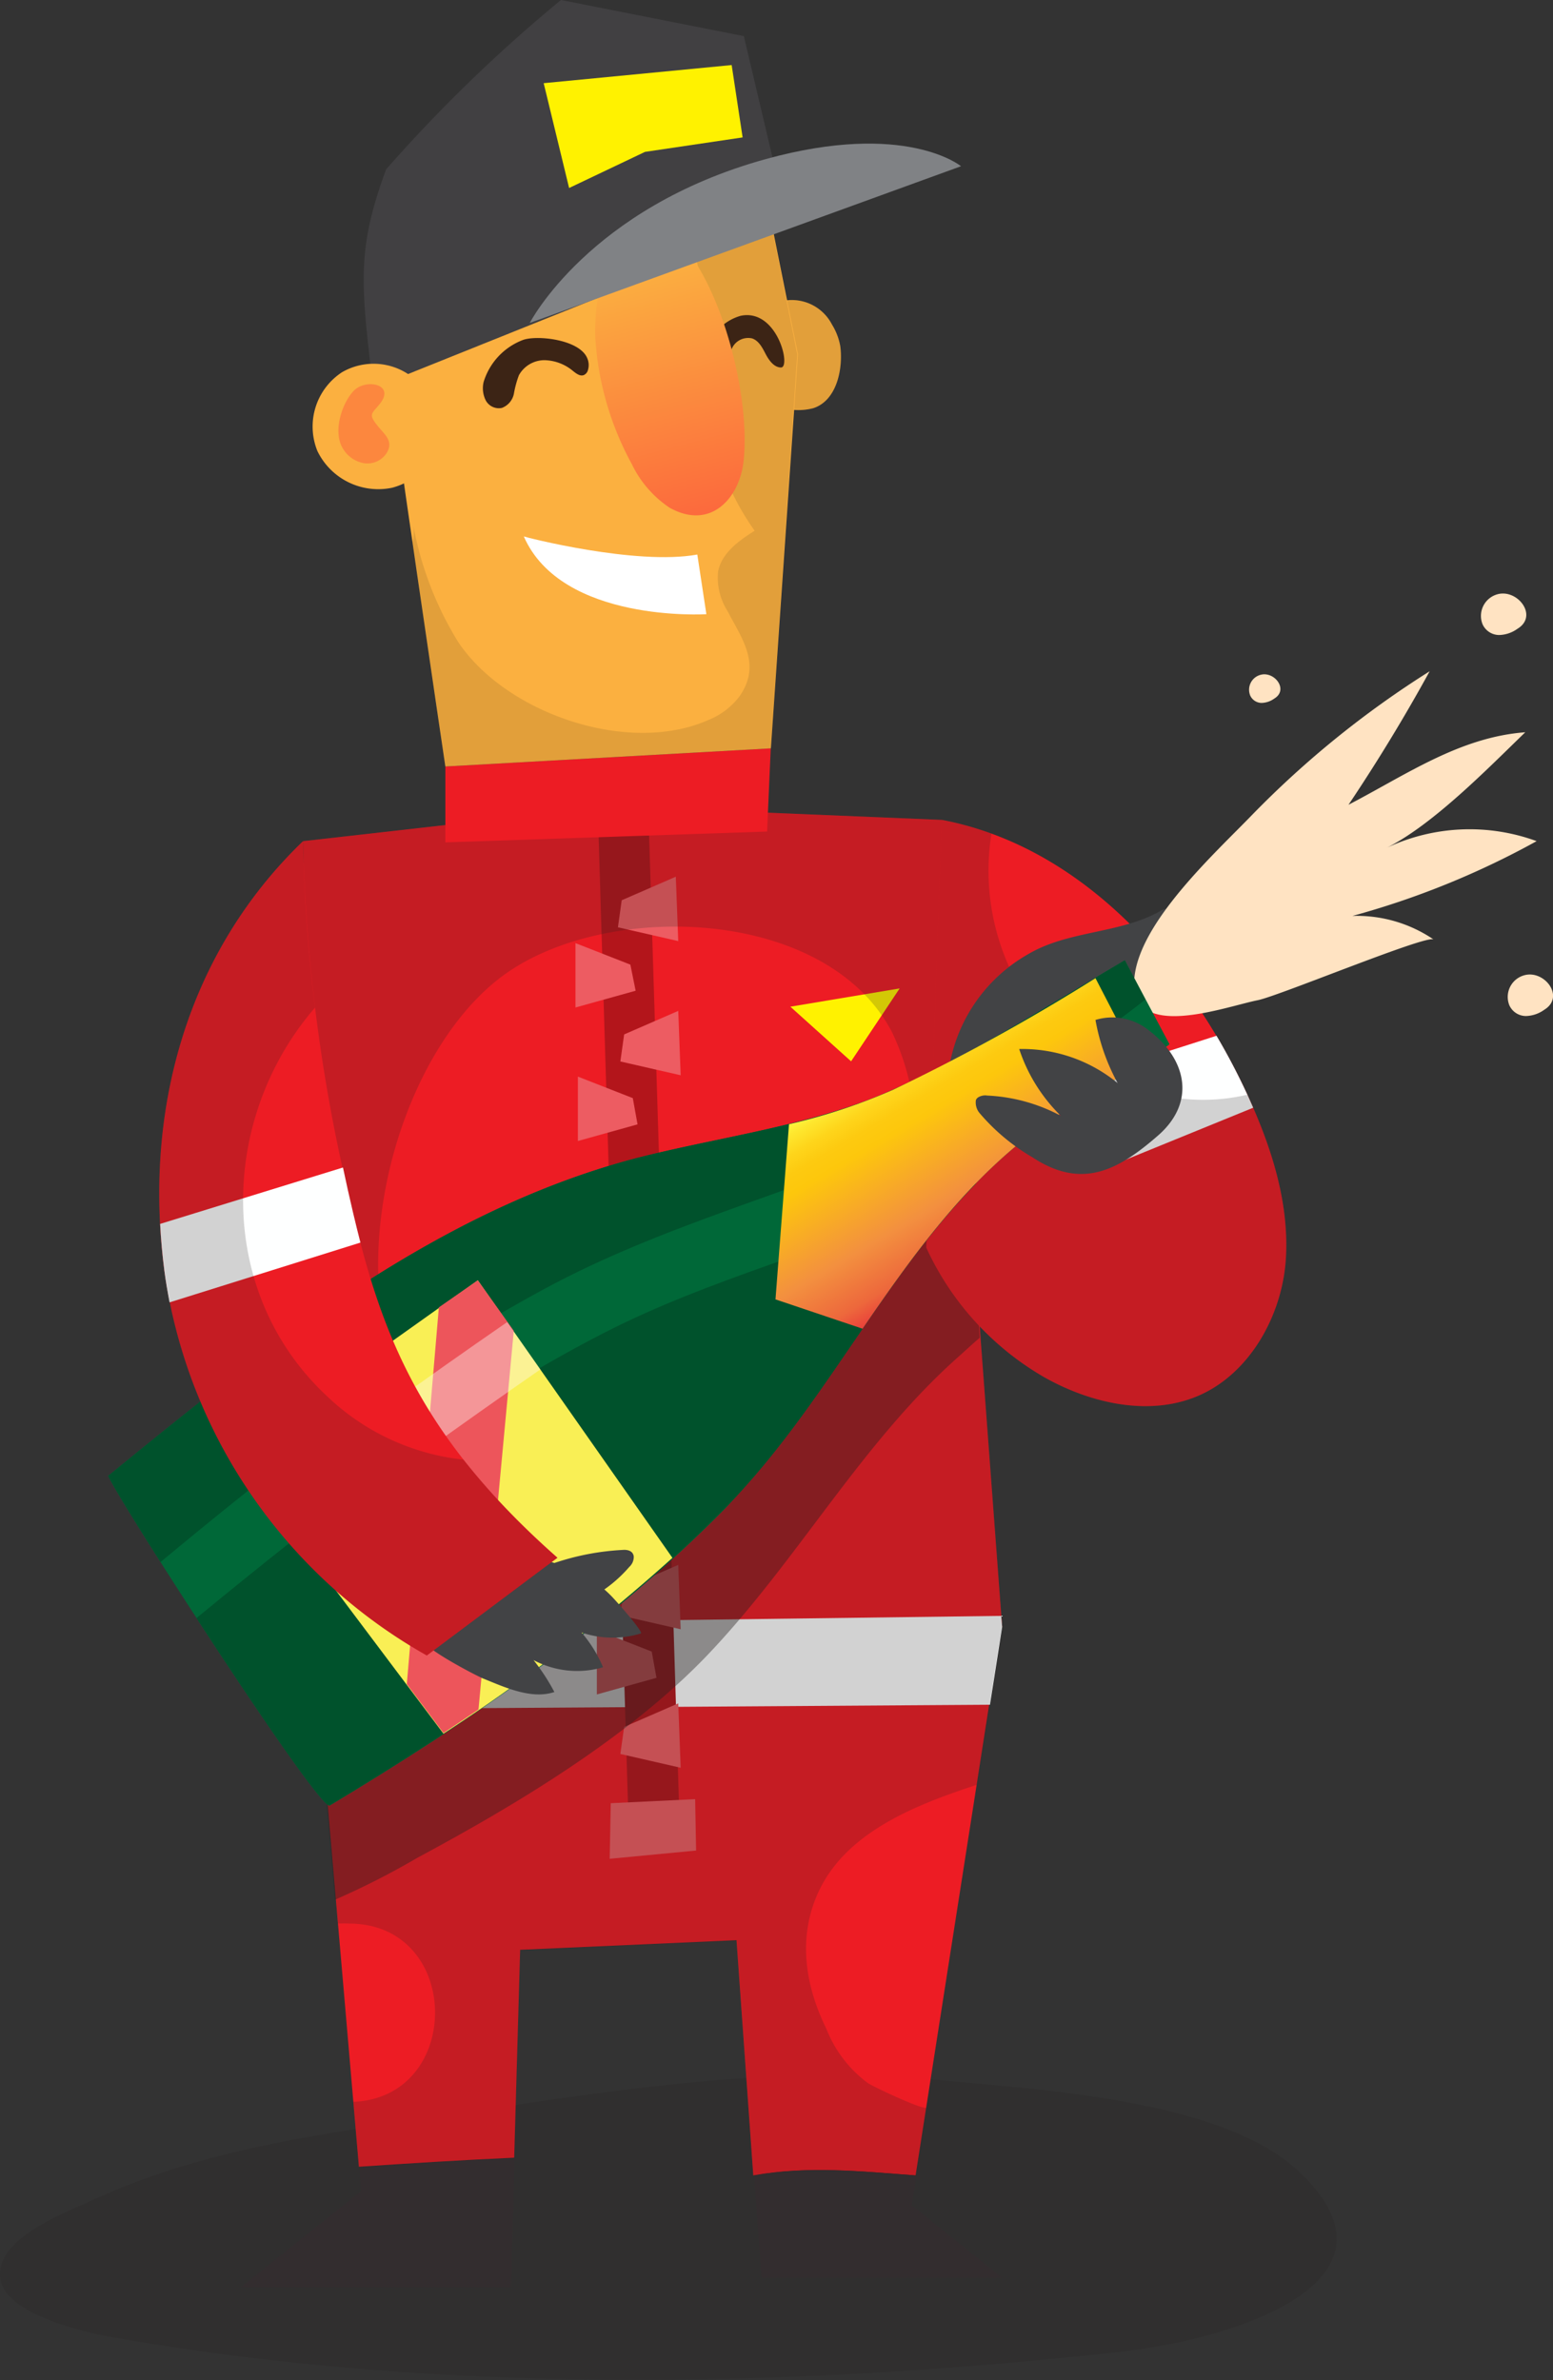 <svg xmlns="http://www.w3.org/2000/svg" xmlns:xlink="http://www.w3.org/1999/xlink" viewBox="0 0 114.83 175.98"><rect x="0" y="0" width="114.83" height="175.98" fill="#333333" stroke="none"/><defs><style>.cls-1,.cls-8{fill:#231f20;}.cls-1{opacity:0.2;}.cls-2{fill:#332d2f;}.cls-3{fill:#ed1c24;}.cls-4{fill:#fff200;}.cls-5{fill:#feffff;}.cls-6{fill:#b3151b;}.cls-7{fill:#ed5c62;}.cls-16,.cls-8{opacity:0.4;}.cls-9{fill:#424345;}.cls-10{fill:#ffe3c2;}.cls-11{fill:#006838;}.cls-12{fill:#00522c;}.cls-13{fill:url(#linear-gradient);}.cls-14{fill:#f9ef55;}.cls-15{fill:#ed555b;}.cls-16{fill:#fff9f2;}.cls-17{fill:#fbb040;}.cls-18{opacity:0.1;}.cls-19{fill:#3c2415;}.cls-20{fill:url(#linear-gradient-2);}.cls-21{fill:#414042;}.cls-22{fill:#808285;}.cls-23{fill:#fff;}.cls-24{fill:#fc873e;}</style><linearGradient id="linear-gradient" x1="4627.28" y1="-408.37" x2="4643.05" y2="-408.37" gradientTransform="matrix(0.51, 0.86, -0.86, 0.51, -2655.02, -3686.57)" gradientUnits="userSpaceOnUse"><stop offset="0" stop-color="#fff33b"/><stop offset="0.04" stop-color="#fee72e"/><stop offset="0.12" stop-color="#fed51b"/><stop offset="0.2" stop-color="#fdca10"/><stop offset="0.28" stop-color="#fdc70c"/><stop offset="0.67" stop-color="#f3903f"/><stop offset="0.89" stop-color="#ed683c"/><stop offset="1" stop-color="#e93e3a"/></linearGradient><linearGradient id="linear-gradient-2" x1="52.82" y1="40.67" x2="47.37" y2="19.76" gradientUnits="userSpaceOnUse"><stop offset="0" stop-color="#fc5f3c"/><stop offset="1" stop-color="#fbb040"/></linearGradient></defs><title>project-success</title><g id="Layer_2" data-name="Layer 2"><g id="Layer_1-2" data-name="Layer 1"><path class="cls-1" d="M88.25,172.93a46.44,46.44,0,0,1-5.88,1c-24.27,2.65-50.12,3.1-74.12-1.14-2-.35-7.88-1.69-8.23-4.33-.4-3,4.85-4.87,7.18-5.95,6.6-3,13.89-4.34,21-5.38,12.82-1.87,27.57-4.67,40.54-3.4,7.65.75,21.46,1.39,27.23,6.76C102.85,166.89,96.14,171,88.25,172.93Z"/><path class="cls-2" d="M26.69,162l-8.91,7.13h20l.27-9.58c-3.81.17-7.59.41-11.48.67Z"/><path class="cls-3" d="M23.13,120.64l3.41,39.56c3.88-.26,7.67-.5,11.48-.67l.44-15.37,16-.71,1.24,17.39c4-.72,8-.3,12,0l6.34-40.56Z"/><path class="cls-2" d="M67.76,160.85c-4-.3-8-.73-12,0l.54,7.56H74.1l-6.68-5.35Z"/><polygon class="cls-3" points="22.42 62.19 23.13 120.64 74.1 120.29 69.64 60.62 45.23 59.61 22.42 62.19"/><polygon class="cls-4" points="58.44 74.43 62.93 78.47 66.52 73.08 58.44 74.43"/><polygon class="cls-5" points="22.07 126.38 22.1 120.14 74.03 119.47 74.1 120.29 73.2 126.04 22.07 126.38"/><polygon class="cls-6" points="44.2 59.82 46.55 137.22 50.31 136.75 47.94 59.95 44.2 59.82"/><path class="cls-7" d="M42.55,74.49V69.73l4.06,1.59L47,73.25Zm4.59,8.64-.35-1.94L42.73,79.6v4.76Zm.35,10.23-.35-1.94-4.06-1.59V94.6Zm.35,10.23-.35-1.94-4.06-1.59v4.76Zm.35,10.23-.35-1.94-4.06-1.59v4.76Zm.35,10.23-.35-1.94-4.06-1.59v4.76Z"/><path class="cls-7" d="M45.69,68.56l.28-2,4-1.74.18,4.76ZM50.33,79.5l-.18-4.76-4,1.74-.28,2Zm0,10.24L50.18,85l-4,1.74-.28,2Zm0,10.24-.18-4.76-4,1.74-.28,2Zm0,10.24-.18-4.76-4,1.74-.28,2Zm0,10.24-.18-4.76-4,1.74-.28,2Zm0,10.24-.18-4.76-4,1.74-.28,2Z"/><polygon class="cls-7" points="45.16 133.32 51.4 133.02 51.47 136.82 45.08 137.43 45.16 133.32"/><path class="cls-1" d="M73.2,126s.49-3.45.9-5.75L69.64,60.62l-24.42-1L22.42,62.19l.71,58.45L25,142.22a7.67,7.67,0,0,1,.8,0c8.39,0,8.48,12.84.33,13.18l.42,4.85c3.88-.26,7.67-.5,11.48-.67l.44-15.37,16-.71,1.24,17.39c4-.72,8-.3,12,0l.8-5.09c-.05.33-4-1.55-4.33-1.78a9.13,9.13,0,0,1-3.07-4c-1.54-3.14-2.12-6.59-.7-9.9,2-4.65,7.32-6.68,11.81-8.16Zm-38-17.28c-12-7.09-7.57-29.94,2.29-36.8,7.7-5.35,23.65-4.78,28.46,4.38a17.69,17.69,0,0,1,1.67,9.19,26.88,26.88,0,0,1-6.83,16.66C55.37,108.09,42.84,113.26,35.22,108.75Z"/><path class="cls-8" d="M71.56,86.26A7.91,7.91,0,0,0,70.23,86c-3-.21-5.86.95-8.6,2.13C49,93.65,36.66,100.41,27,110.23a53.81,53.81,0,0,0-4,4.49l.07,5.92,1.71,19.81a57.92,57.92,0,0,0,6.09-3.1c7.32-3.93,15.56-8.87,21.37-14.91,6.7-7,11.41-15.72,18.63-22.13.51-.45,1-.92,1.57-1.4Z"/><path class="cls-3" d="M92.26,81C87.85,71.44,80,62.58,69.64,60.62L68.49,92.24a21.33,21.33,0,0,0,8.68,9.56c3.52,2,8,3,11.67,1.29s6-5.94,6.24-10.08S94,84.79,92.26,81Z"/><path class="cls-5" d="M92.26,81a48.07,48.07,0,0,0-2.31-4.42L79.26,80l2.32,6.42,11.08-4.52Z"/><path class="cls-1" d="M92.22,80.94a14.39,14.39,0,0,1-10.35-1.49,17.33,17.33,0,0,1-8.56-17.82,23.46,23.46,0,0,0-3.67-1L68.49,92.24a21.33,21.33,0,0,0,8.68,9.56c3.52,2,8,3,11.67,1.29s6-5.94,6.24-10.08S94,84.79,92.26,81Z"/><path class="cls-9" d="M81.25,73.84c-1.38.7-2.75,1.4-4.13,2.17-.74.41-7,2.92-7,3.36A11.82,11.82,0,0,1,76,70.56c3-1.78,6.71-1.5,9.74-3.17a1.52,1.52,0,0,1,1.38-.14,1.35,1.35,0,0,1,.59,1.49c-.38,1.84-2.1,2.9-3.63,3.69Z"/><path class="cls-10" d="M102.56,62.67a14.41,14.41,0,0,1,11.06-.48A61.73,61.73,0,0,1,100,67.72a10.09,10.09,0,0,1,6,1.74c-.53-.36-11.44,4.18-13,4.49-2.42.48-9.49,3.13-9.13-1.57.32-4.19,6-9.32,8.72-12.14a71.41,71.41,0,0,1,13.12-10.61q-2.77,5.05-6,9.87c4.28-2.23,8.23-5,13.07-5.36C110,56.83,106,60.93,102.56,62.67Z"/><path class="cls-11" d="M55.19,109.81c7.74-8.69,12.34-19.8,22-26.67.68-.48,9.34-5.82,9.28-5.94L83.17,71c-5.62,3.3-11.15,6.86-17.1,9.55S53.39,84,47,85.64c-14.8,3.9-27.17,13.82-39,23.48,1.12,2.4,15.63,24.82,16.39,24.37,10.28-6.17,20.71-13.28,29.27-22Q54.43,110.67,55.19,109.81Z"/><path class="cls-12" d="M40.51,95.16c7.59-4.06,15.67-6.33,23.62-9.47A81.16,81.16,0,0,0,84.69,73.9L83.17,71c-5.62,3.3-11.15,6.86-17.1,9.55S53.39,84,47,85.64c-14.8,3.9-27.17,13.82-39,23.48.33.72,1.87,3.22,3.87,6.37C20.91,108,30.13,100.71,40.51,95.16Z"/><path class="cls-12" d="M53.62,111.49q.81-.82,1.57-1.68c6.26-7,10.47-15.65,17-22.33q-1.59.77-3.21,1.48c-8,3.49-16.42,5.56-24.21,9.53-11,5.62-20.7,13.32-30.24,21.14,4.38,6.74,9.41,14.11,9.85,13.85C34.62,127.32,45.06,120.21,53.62,111.49Z"/><path class="cls-13" d="M58.34,83.12l-1,12.95,6.44,2.17c3.83-5.59,7.75-11.07,13.4-15.1.45-.32,4.51-2.83,7.1-4.49L81,72.32a147.78,147.78,0,0,1-15,8.27A43.4,43.4,0,0,1,58.34,83.12Z"/><path class="cls-9" d="M72.16,81.33a1.22,1.22,0,0,0,.3,1,15.07,15.07,0,0,0,3.87,3.23c3.66,2.41,6.33,1,9.37-1.67,2.7-2.42,2.08-5.56-.79-7.74A4.29,4.29,0,0,0,81,75.41a15.32,15.32,0,0,0,1.64,4.67,11.1,11.1,0,0,0-7.28-2.52,12.32,12.32,0,0,0,3.08,4.94A12.76,12.76,0,0,0,73,81a1,1,0,0,0-.7.15A.49.49,0,0,0,72.16,81.33Z"/><path class="cls-14" d="M35.33,94.66,17.26,107.51l15.53,20.67a137.33,137.33,0,0,0,16.93-13Z"/><path class="cls-15" d="M35.33,94.66l-2.88,2-2.37,27.86,2.71,3.61q1.3-.86,2.59-1.74l2.61-28Z"/><path class="cls-16" d="M19.62,110.65l2.56,3.4q8.77-6.55,17.77-12.8l-2.45-3.5Q28.44,104,19.62,110.65Z"/><path class="cls-9" d="M43,120.7a7.12,7.12,0,0,0,4.38.07c.25-.08-2-2.61-2.24-2.83a8.49,8.49,0,0,0-2.74-1.85,27.27,27.27,0,0,0-7.81-1.9l-3.3,7c-.25.53,3.89,2.69,4.43,2.91,1.59.64,3.56,1.57,5.27,1a14.89,14.89,0,0,0-1.54-2.36,6.86,6.86,0,0,0,5.14.53A9.73,9.73,0,0,0,43,120.7Z"/><path class="cls-9" d="M46.12,114.59a18.77,18.77,0,0,0-6.27,1.4l1.06,2.76a.52.52,0,0,0-.29.44,10.05,10.05,0,0,0,5.91-3.34,1,1,0,0,0,.33-.78C46.8,114.66,46.41,114.58,46.12,114.59Z"/><path class="cls-3" d="M41.22,115.17c-9.63-8.52-12.86-15.77-15.11-25.49a124.76,124.76,0,0,1-3.7-27.49C13.82,70.45,10.6,82.1,12.15,93.92A38.83,38.83,0,0,0,31.56,122.4Z"/><path class="cls-5" d="M26.11,89.68c-.27-1.15-.52-2.26-.75-3.36L11.84,90.49q.09,1.71.31,3.43c.1.79.24,1.58.39,2.37l14.11-4.42C26.46,91.15,26.29,90.42,26.11,89.68Z"/><path class="cls-1" d="M34.27,107.92a17.27,17.27,0,0,1-10.14-4.74c-8.23-7.72-7.9-20.52-.84-28.68a118,118,0,0,1-.88-12.3C13.82,70.45,10.6,82.1,12.15,93.92A38.83,38.83,0,0,0,31.56,122.4l9.66-7.22A55.15,55.15,0,0,1,34.27,107.92Z"/><polygon class="cls-3" points="32.93 56.67 32.93 62.28 56.72 61.48 56.99 55.33 32.93 56.67"/><path class="cls-17" d="M61.52,24a3.35,3.35,0,0,0-4.8-1.28,4.21,4.21,0,0,0-1.59,5.12,4.32,4.32,0,0,0,5,2.34c1.75-.56,2.22-2.93,2-4.59A4.55,4.55,0,0,0,61.52,24Z"/><path class="cls-18" d="M61.52,24a3.35,3.35,0,0,0-4.8-1.28,4.21,4.21,0,0,0-1.59,5.12,4.32,4.32,0,0,0,5,2.34c1.75-.56,2.22-2.93,2-4.59A4.55,4.55,0,0,0,61.52,24Z"/><path class="cls-17" d="M28.65,26.73c0,1.07,4.28,29.94,4.28,29.94L57,55.33l2-29.14L54.32,2.94,28,17.25Z"/><path class="cls-18" d="M58.95,26.2,57,55.33,32.93,56.67S31.66,48.08,30.5,40.1a3.16,3.16,0,0,0,.07-1.2,25,25,0,0,0,3.33,8.6,11.32,11.32,0,0,0,.91,1.17c4,4.53,12.12,7,17.6,4.55a5.39,5.39,0,0,0,2.28-1.75c1.62-2.35.19-4.21-.9-6.3a4.59,4.59,0,0,1-.69-2.93c.27-1.36,1.53-2.26,2.7-3a19.06,19.06,0,0,1-3.43-9.05c-.49-3.72-.07-7.18-.84-10.84A17.91,17.91,0,0,1,52.65,8.42a6,6,0,0,1,2.2-2.82Z"/><path class="cls-19" d="M43.42,26.48c-.58-1.4-3.79-1.73-4.79-1.33a4.83,4.83,0,0,0-2.87,3.09,2,2,0,0,0,.16,1.37,1.1,1.1,0,0,0,1.19.55A1.42,1.42,0,0,0,38,29.1a7.44,7.44,0,0,1,.37-1.36,2.16,2.16,0,0,1,1.89-1.11,3.39,3.39,0,0,1,2.11.8c.24.19.52.41.8.3a.55.55,0,0,0,.3-.36A1.27,1.27,0,0,0,43.42,26.48Z"/><path class="cls-19" d="M54.76,23.35a3.59,3.59,0,0,0-2.53,4.19c.07.31.24.66.55.72.47.09.77-.49.87-1a4.68,4.68,0,0,1,.52-1.6,1.32,1.32,0,0,1,1.44-.64c.5.17.76.69,1,1.15s.62,1,1.14,1C58.51,27.16,57.46,22.78,54.76,23.35Z"/><path class="cls-20" d="M49.5,37.53a4.6,4.6,0,0,0,.48.24c2.52,1.1,4.36-.68,4.89-3A6.78,6.78,0,0,0,55,33.9c.43-4.58-1.5-12.37-4.62-15.91a3.27,3.27,0,0,0-2.25-1.26c-3.55-.07-4.27,6-4.1,8.45a22.31,22.31,0,0,0,2.68,9.12A8.1,8.1,0,0,0,49.5,37.53Z"/><path class="cls-21" d="M27.59,28.69l30.65-12.3L55,2.67,41.48,0A111.65,111.65,0,0,0,28.55,12.52C26.34,18.53,26.69,21,27.59,28.69Z"/><path class="cls-22" d="M39.17,23.88s4.38-8.51,17.46-12.12c10.34-2.85,14.43.53,14.43.53Z"/><path class="cls-17" d="M31.29,28.68a4.66,4.66,0,0,0-6-1.16,4.8,4.8,0,0,0-1.82,5.83A5,5,0,0,0,29,36.06a5.11,5.11,0,0,0,3.79-4.88C32.8,29.17,32.48,30.3,31.29,28.68Z"/><path class="cls-23" d="M51.56,41l.67,4.41s-10.69.67-13.5-5.75C38.73,39.69,47,41.83,51.56,41Z"/><polygon class="cls-4" points="54.1 4.81 54.91 10.16 47.69 11.23 42.08 13.9 40.2 6.15 54.1 4.81"/><path class="cls-24" d="M25.37,33.19a2.26,2.26,0,0,0,1.56,1.06,1.7,1.7,0,0,0,1.67-.77c.52-.89-.17-1.35-.68-2-.76-.93-.38-.89.24-1.72,1-1.38-1.13-1.77-2-.87S24.57,31.93,25.37,33.19Z"/><path class="cls-10" d="M112.2,46.49a2.41,2.41,0,0,1-1.36.46,1.35,1.35,0,0,1-1.22-.8,1.66,1.66,0,0,1,1.13-2.22C112.23,43.55,113.76,45.55,112.2,46.49Z"/><path class="cls-10" d="M114.18,74.66a2.41,2.41,0,0,1-1.36.46,1.35,1.35,0,0,1-1.22-.8,1.66,1.66,0,0,1,1.13-2.22C114.21,71.71,115.74,73.71,114.18,74.66Z"/><path class="cls-10" d="M94.22,51.65a1.66,1.66,0,0,1-.94.32.93.93,0,0,1-.84-.55,1.14,1.14,0,0,1,.78-1.53C94.24,49.62,95.3,51,94.22,51.65Z"/></g></g></svg>